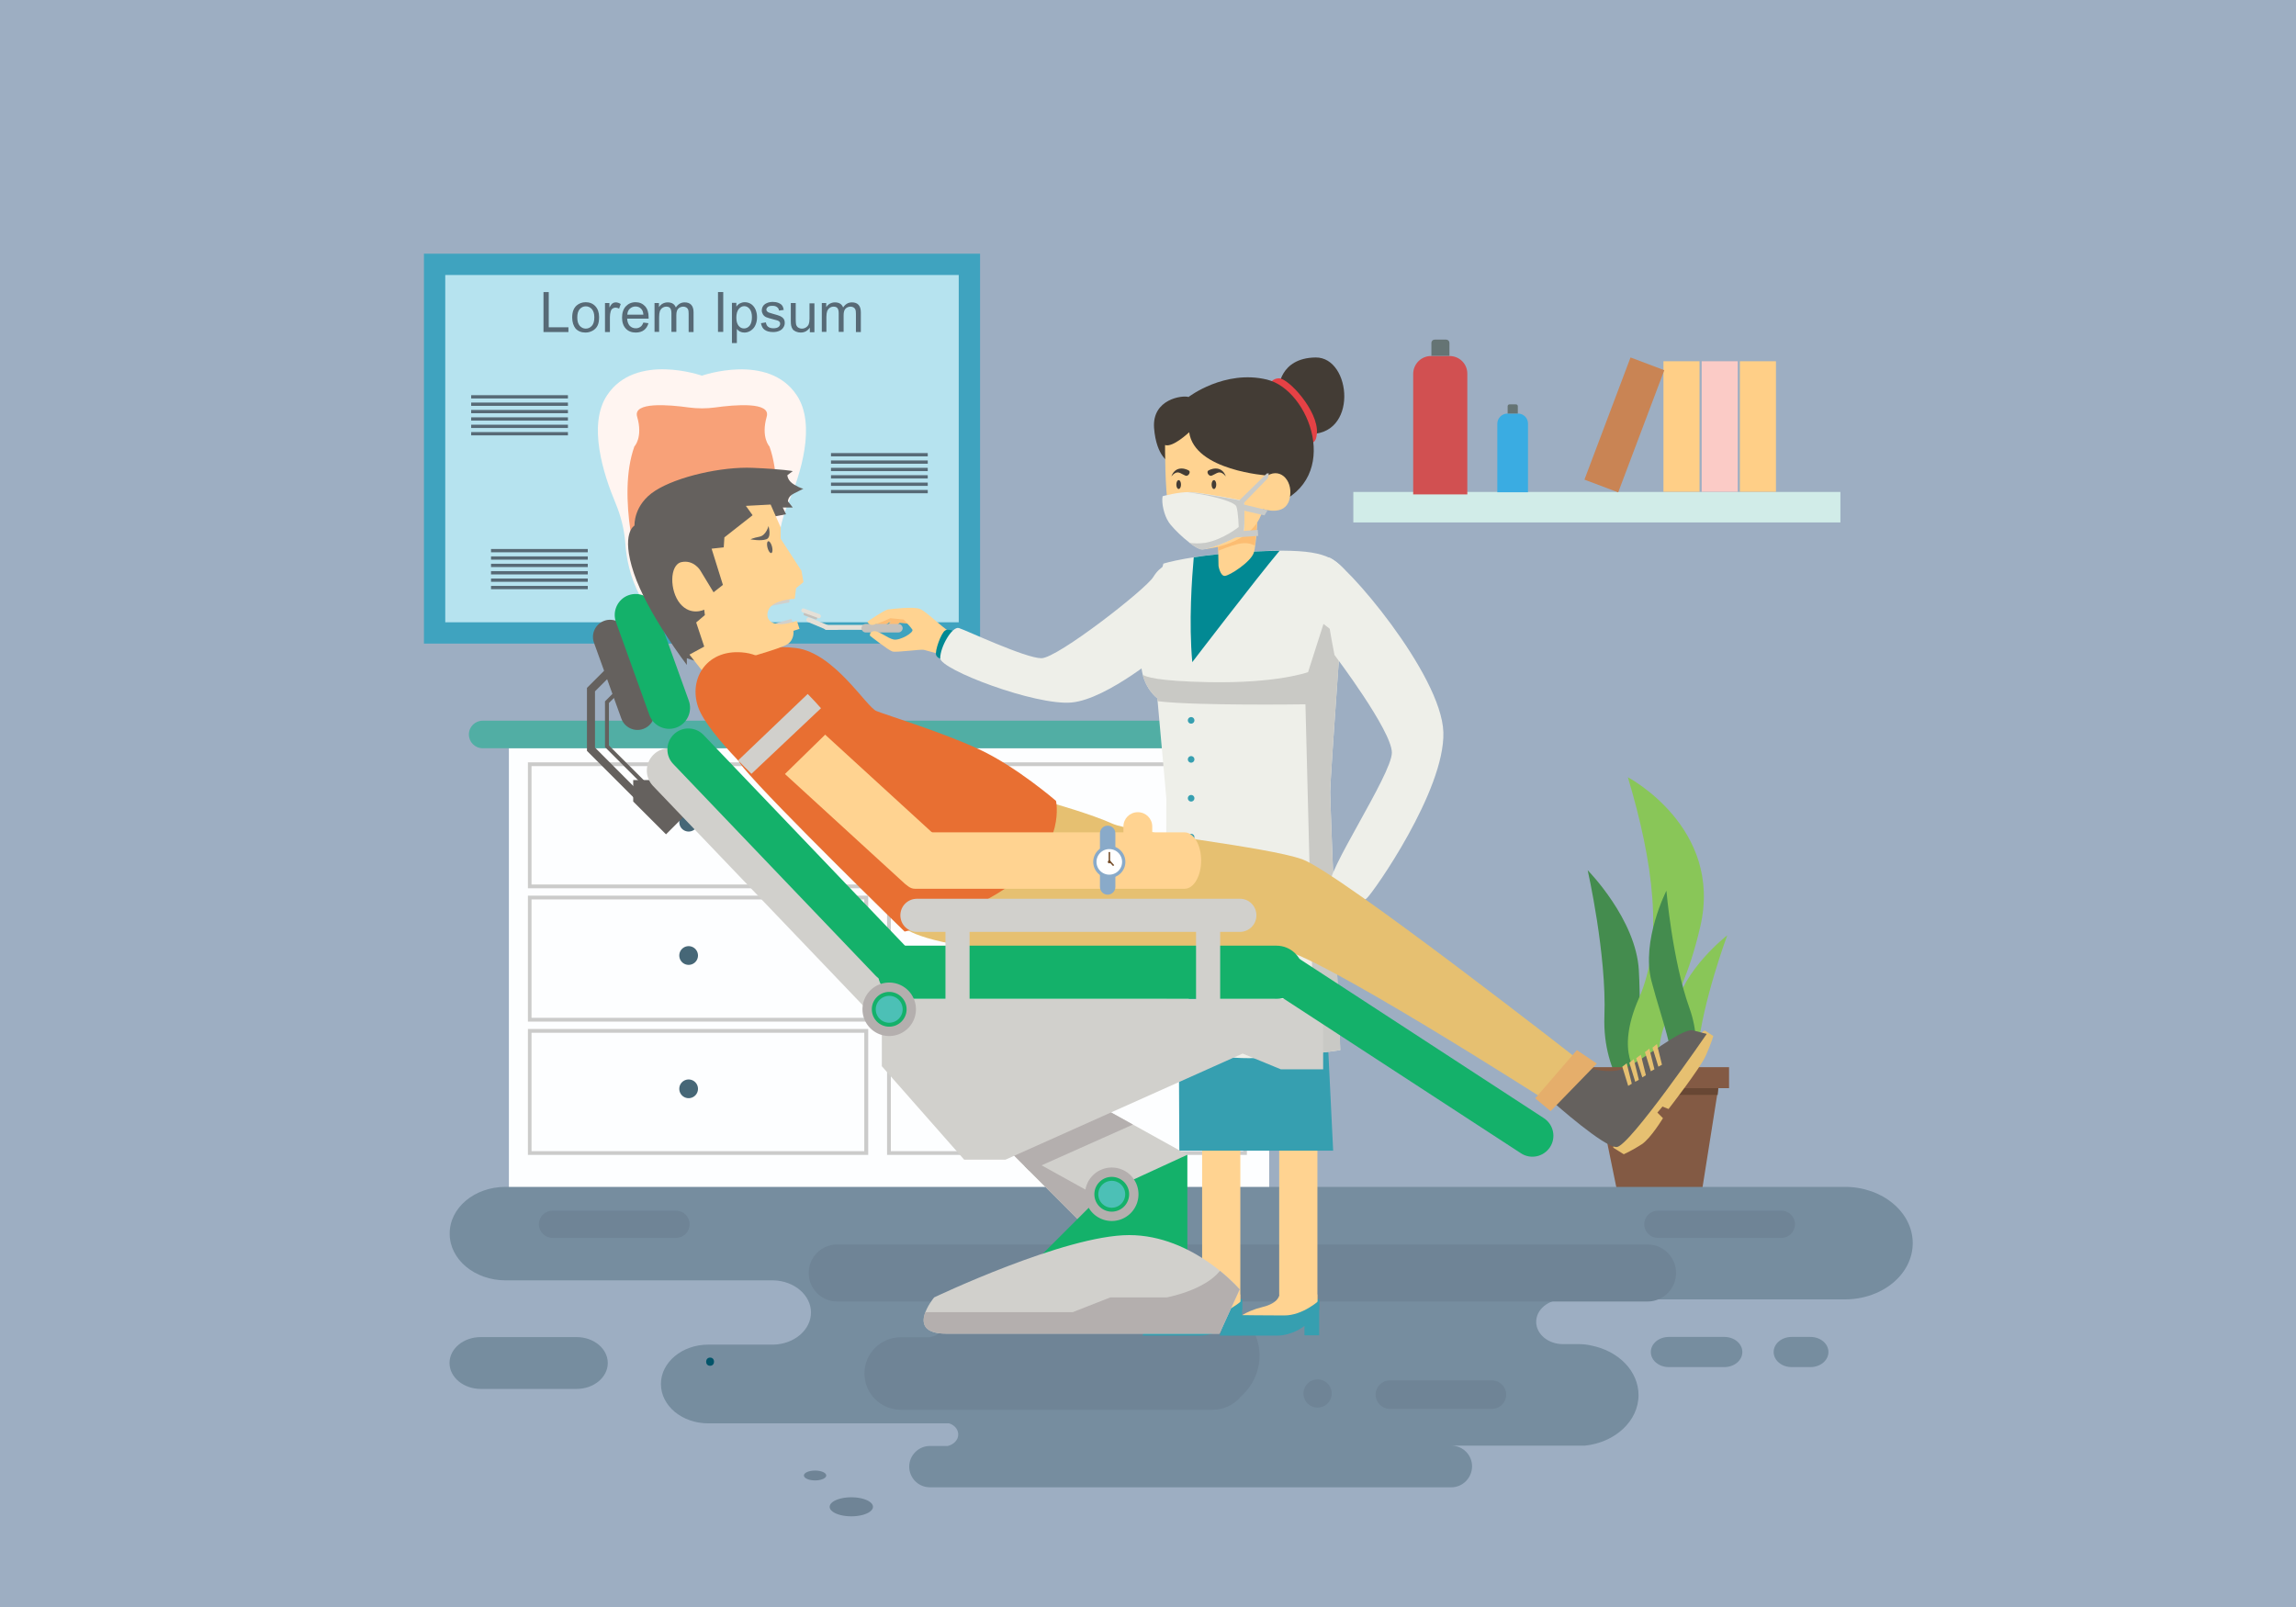 <?xml version="1.0" encoding="utf-8"?>
<svg id="master-artboard" viewBox="0 0 1400 980" version="1.1" xmlns="http://www.w3.org/2000/svg" x="0px" y="0px" enable-background="new 0 0 1400 980" width="1400px" height="980px">
<path d="M 0 0 H 1400 V 980 H 0 V 0 Z" fill="#9DAEC2" transform="matrix(1, 0, 0, 1, 0, 0)"/><path d="M 310.3 456.2 H 773.9 V 725.2 H 310.3 V 456.2 Z" fill="#FDFEFF" transform="matrix(1, 0, 0, 1, 0, 0)"/><path fill="#51AEA4" d="M789.8,439.5H294.3c-4.6,0-8.4,3.7-8.4,8.4c0,4.6,3.7,8.4,8.4,8.4h495.5c4.6,0,8.4-3.7,8.4-8.4&#10;&#9;&#9;&#9;C798.2,443.2,794.4,439.5,789.8,439.5z" transform="matrix(1, 0, 0, 1, 0, 0)"/><path fill="#CBCBCA" d="M529.3,541.7H321.9v-76.8h207.5V541.7z M324.1,539.4h202.9v-72.2H324.1V539.4z" transform="matrix(1, 0, 0, 1, 0, 0)"/><path d="M 425.6 501.4 A 5.7 5.7 0 0 1 419.9 507.1 A 5.7 5.7 0 0 1 414.2 501.4 A 5.7 5.7 0 0 1 419.9 495.7 A 5.7 5.7 0 0 1 425.6 501.4 Z" fill="#466777" transform="matrix(1, 0, 0, 1, 0, 0)"/><path fill="#CBCBCA" d="M529.3,623H321.9v-76.8h207.5V623z M324.1,620.7h202.9v-72.2H324.1V620.7z" transform="matrix(1, 0, 0, 1, 0, 0)"/><path d="M 425.6 582.7 A 5.7 5.7 0 0 1 419.9 588.4 A 5.7 5.7 0 0 1 414.2 582.7 A 5.7 5.7 0 0 1 419.9 577 A 5.7 5.7 0 0 1 425.6 582.7 Z" fill="#466777" transform="matrix(1, 0, 0, 1, 0, 0)"/><path d="M 575.3 540.6 A 5.7 5.7 0 0 1 569.6 546.3 A 5.7 5.7 0 0 1 563.9 540.6 A 5.7 5.7 0 0 1 569.6 534.9 A 5.7 5.7 0 0 1 575.3 540.6 Z" fill="#466777" transform="matrix(1, 0, 0, 1, 0, 0)"/><path fill="#CBCBCA" d="M529.3,704.3H321.9v-76.8h207.5V704.3z M324.1,702h202.9v-72.2H324.1V702z" transform="matrix(1, 0, 0, 1, 0, 0)"/><path d="M 425.6 664 A 5.7 5.7 0 0 1 419.9 669.7 A 5.7 5.7 0 0 1 414.2 664 A 5.7 5.7 0 0 1 419.9 658.3 A 5.7 5.7 0 0 1 425.6 664 Z" fill="#466777" transform="matrix(1, 0, 0, 1, 0, 0)"/><path fill="#CBCBCA" d="M760.4,704.3H540.9v-76.8h219.4V704.3z M543.2,702h214.9v-72.2H543.2V702z" transform="matrix(1, 0, 0, 1, 0, 0)"/><path d="M 650.6 664 A 6 5.7 0 0 1 644.6 669.7 A 6 5.7 0 0 1 638.6 664 A 6 5.7 0 0 1 644.6 658.3 A 6 5.7 0 0 1 650.6 664 Z" fill="#466777" transform="matrix(1, 0, 0, 1, 0, 0)"/><path fill="#CBCBCA" d="M760.4,623H540.9V464.9h219.4V623z M543.2,620.7h214.9V467.2H543.2V620.7z" transform="matrix(1, 0, 0, 1, 0, 0)"/><path d="M 825.2 300 H 1122.2 V 318.6 H 825.2 V 300 Z" fill="#D1ECE8" transform="matrix(1, 0, 0, 1, 0, 0)"/><g transform="matrix(1, 0, 0, 1, 0, 0)">
			<path d="M 265 161.2 H 591.1 V 386 H 265 V 161.2 Z" fill="#B6E3EF"/>
			<path fill="#3FA3BF" d="M597.6,392.5H258.5V154.7h339.1V392.5z M271.5,379.5h313.1V167.7H271.5V379.5z"/>
		</g><path fill="#FFF5F1" d="M485.8,241c-17.4-26.1-57.8-11.9-57.8-11.9s-40.4-14.3-57.8,11.9c-12,18-2.2,48.3,5,65.5&#10;&#9;&#9;&#9;&#9;c3.3,7.9,5.5,16.3,6.1,24.9c0.6,8.7,2.8,20.9,9.2,32.4c1.6,2.8,5.8,1.9,6-1.4c1.1-18.4,6.4-55.7,31.5-55.7&#10;&#9;&#9;&#9;&#9;c25.1,0,30.4,37.4,31.5,55.7c0.2,3.2,4.4,4.2,6,1.4c6.4-11.6,8.6-23.8,9.2-32.4c0.6-8.6,2.7-17,6.1-24.9&#10;&#9;&#9;&#9;&#9;C488.1,289.3,497.8,259,485.8,241z" transform="matrix(1, 0, 0, 1, 0, 0)"/><path fill="#F8A178" d="M469.2,272.3c0,0-5.3-5.5-1.7-18.2c2.7-9.2-19.3-7.3-31.6-5.6c-5.2,0.7-10.5,0.7-15.8,0&#10;&#9;&#9;&#9;&#9;c-12.3-1.7-34.3-3.6-31.6,5.6c3.7,12.7-1.7,18.2-1.7,18.2c-10.9,30.6,2.5,77.4,6.5,90c0.2,0.5,0.9,0.4,0.9-0.2&#10;&#9;&#9;&#9;&#9;c-1.8-62.9,33.8-62.5,33.8-62.5s35.6-0.4,33.8,62.5c0,0.5,0.8,0.7,0.9,0.2C466.7,349.7,480.1,302.9,469.2,272.3z" transform="matrix(1, 0, 0, 1, 0, 0)"/><g transform="matrix(1, 0, 0, 1, 0, 0)">
				<path d="M 506.7 276.3 H 565.7 V 278.3 H 506.7 V 276.3 Z" fill="#576A76"/>
				<path d="M 506.7 280.8 H 565.7 V 282.8 H 506.7 V 280.8 Z" fill="#576A76"/>
				<path d="M 506.7 285.3 H 565.7 V 287.3 H 506.7 V 285.3 Z" fill="#576A76"/>
				<path d="M 506.7 289.8 H 565.7 V 291.8 H 506.7 V 289.8 Z" fill="#576A76"/>
				<path d="M 506.7 294.3 H 565.7 V 296.3 H 506.7 V 294.3 Z" fill="#576A76"/>
				<path d="M 506.7 298.8 H 565.7 V 300.8 H 506.7 V 298.8 Z" fill="#576A76"/>
			</g><g transform="matrix(1, 0, 0, 1, 0, 0)">
				<path d="M 287.3 241 H 346.3 V 243 H 287.3 V 241 Z" fill="#576A76"/>
				<path d="M 287.3 245.5 H 346.3 V 247.5 H 287.3 V 245.5 Z" fill="#576A76"/>
				<path d="M 287.3 250 H 346.3 V 252 H 287.3 V 250 Z" fill="#576A76"/>
				<path d="M 287.3 254.5 H 346.3 V 256.5 H 287.3 V 254.5 Z" fill="#576A76"/>
				<path d="M 287.3 259 H 346.3 V 261 H 287.3 V 259 Z" fill="#576A76"/>
				<path d="M 287.3 263.5 H 346.3 V 265.5 H 287.3 V 263.5 Z" fill="#576A76"/>
			</g><g transform="matrix(1, 0, 0, 1, 0, 0)">
				<path d="M 299.4 334.8 H 358.4 V 336.8 H 299.4 V 334.8 Z" fill="#576A76"/>
				<path d="M 299.4 339.3 H 358.4 V 341.3 H 299.4 V 339.3 Z" fill="#576A76"/>
				<path d="M 299.4 343.8 H 358.4 V 345.8 H 299.4 V 343.8 Z" fill="#576A76"/>
				<path d="M 299.4 348.3 H 358.4 V 350.3 H 299.4 V 348.3 Z" fill="#576A76"/>
				<path d="M 299.4 352.8 H 358.4 V 354.8 H 299.4 V 352.8 Z" fill="#576A76"/>
				<path d="M 299.4 357.3 H 358.4 V 359.3 H 299.4 V 357.3 Z" fill="#576A76"/>
			</g><g transform="matrix(1, 0, 0, 1, 0, 0)">
				<path fill="#576A76" d="M331.4,202.4v-24.3h3.2v21.5h12v2.9H331.4z"/>
				<path fill="#576A76" d="M348.9,193.6c0-3.3,0.9-5.7,2.7-7.3c1.5-1.3,3.4-2,5.5-2c2.4,0,4.4,0.8,5.9,2.4c1.5,1.6,2.3,3.8,2.3,6.6&#10;&#9;&#9;&#9;&#9;&#9;c0,2.3-0.3,4.1-1,5.4c-0.7,1.3-1.7,2.3-3,3c-1.3,0.7-2.7,1.1-4.3,1.1c-2.5,0-4.5-0.8-6-2.4C349.7,198.8,348.9,196.5,348.9,193.6&#10;&#9;&#9;&#9;&#9;&#9;z M352,193.6c0,2.3,0.5,3.9,1.5,5.1c1,1.1,2.2,1.7,3.7,1.7c1.5,0,2.7-0.6,3.7-1.7c1-1.1,1.5-2.8,1.5-5.2c0-2.2-0.5-3.8-1.5-5&#10;&#9;&#9;&#9;&#9;&#9;c-1-1.1-2.2-1.7-3.7-1.7c-1.5,0-2.7,0.6-3.7,1.7C352.5,189.6,352,191.3,352,193.6z"/>
				<path fill="#576A76" d="M368.9,202.4v-17.6h2.7v2.7c0.7-1.2,1.3-2.1,1.9-2.5c0.6-0.4,1.2-0.6,1.9-0.6c1,0,2,0.3,3.1,1l-1,2.8&#10;&#9;&#9;&#9;&#9;&#9;c-0.7-0.4-1.5-0.6-2.2-0.6c-0.7,0-1.2,0.2-1.8,0.6s-0.9,0.9-1.1,1.6c-0.3,1.1-0.5,2.2-0.5,3.5v9.2H368.9z"/>
				<path fill="#576A76" d="M392.3,196.7l3.1,0.4c-0.5,1.8-1.4,3.2-2.7,4.2c-1.3,1-3,1.5-5,1.5c-2.6,0-4.6-0.8-6.1-2.4&#10;&#9;&#9;&#9;&#9;&#9;c-1.5-1.6-2.3-3.8-2.3-6.7c0-3,0.8-5.3,2.3-6.9c1.5-1.6,3.5-2.5,5.9-2.5c2.4,0,4.3,0.8,5.8,2.4c1.5,1.6,2.2,3.9,2.2,6.8&#10;&#9;&#9;&#9;&#9;&#9;c0,0.2,0,0.4,0,0.8h-13.1c0.1,1.9,0.7,3.4,1.6,4.4c1,1,2.2,1.5,3.7,1.5c1.1,0,2-0.3,2.8-0.9C391.2,198.9,391.8,198,392.3,196.7z&#10;&#9;&#9;&#9;&#9;&#9; M382.5,191.9h9.8c-0.1-1.5-0.5-2.6-1.1-3.3c-1-1.2-2.2-1.7-3.7-1.7c-1.4,0-2.5,0.5-3.5,1.4&#10;&#9;&#9;&#9;&#9;&#9;C383.1,189.1,382.6,190.3,382.5,191.9z"/>
				<path fill="#576A76" d="M399.1,202.4v-17.6h2.7v2.5c0.6-0.9,1.3-1.6,2.2-2.1c0.9-0.5,2-0.8,3.1-0.8c1.3,0,2.4,0.3,3.2,0.8&#10;&#9;&#9;&#9;&#9;&#9;s1.4,1.3,1.8,2.3c1.4-2.1,3.2-3.1,5.4-3.1c1.7,0,3.1,0.5,4,1.5c0.9,1,1.4,2.5,1.4,4.5v12.1h-3v-11.1c0-1.2-0.1-2.1-0.3-2.6&#10;&#9;&#9;&#9;&#9;&#9;s-0.5-0.9-1.1-1.3c-0.5-0.3-1.1-0.5-1.8-0.5c-1.2,0-2.3,0.4-3.1,1.2c-0.8,0.8-1.2,2.1-1.2,4v10.2h-3v-11.4c0-1.3-0.2-2.3-0.7-3&#10;&#9;&#9;&#9;&#9;&#9;s-1.3-1-2.4-1c-0.8,0-1.6,0.2-2.3,0.7c-0.7,0.4-1.2,1.1-1.6,1.9c-0.3,0.9-0.5,2.1-0.5,3.7v9.1H399.1z"/>
				<path fill="#576A76" d="M437.8,202.4v-24.3h3.2v24.3H437.8z"/>
				<path fill="#576A76" d="M446.3,209.1v-24.4h2.7v2.3c0.6-0.9,1.4-1.6,2.2-2c0.8-0.4,1.8-0.7,2.9-0.7c1.5,0,2.8,0.4,4,1.2&#10;&#9;&#9;&#9;&#9;&#9;c1.1,0.8,2,1.9,2.6,3.3c0.6,1.4,0.9,3,0.9,4.6c0,1.8-0.3,3.4-1,4.9c-0.6,1.4-1.6,2.5-2.8,3.3s-2.5,1.2-3.9,1.2&#10;&#9;&#9;&#9;&#9;&#9;c-1,0-1.9-0.2-2.7-0.6c-0.8-0.4-1.4-1-1.9-1.6v8.6H446.3z M449,193.7c0,2.3,0.5,3.9,1.4,5c0.9,1.1,2,1.6,3.3,1.6&#10;&#9;&#9;&#9;&#9;&#9;c1.3,0,2.5-0.6,3.4-1.7c0.9-1.1,1.4-2.9,1.4-5.2c0-2.2-0.5-3.9-1.4-5c-0.9-1.1-2-1.7-3.3-1.7c-1.3,0-2.4,0.6-3.4,1.8&#10;&#9;&#9;&#9;&#9;&#9;C449.5,189.7,449,191.4,449,193.7z"/>
				<path fill="#576A76" d="M464,197.1l3-0.5c0.2,1.2,0.6,2.1,1.4,2.7c0.8,0.6,1.8,0.9,3.2,0.9c1.4,0,2.4-0.3,3.1-0.8&#10;&#9;&#9;&#9;&#9;&#9;c0.7-0.6,1-1.2,1-2c0-0.7-0.3-1.2-0.9-1.6c-0.4-0.3-1.4-0.6-3.1-1c-2.2-0.6-3.7-1-4.6-1.4c-0.8-0.4-1.5-1-1.9-1.7&#10;&#9;&#9;&#9;&#9;&#9;c-0.4-0.7-0.7-1.5-0.7-2.4c0-0.8,0.2-1.5,0.5-2.2c0.4-0.7,0.8-1.2,1.5-1.7c0.5-0.3,1.1-0.6,1.9-0.9c0.8-0.2,1.7-0.4,2.6-0.4&#10;&#9;&#9;&#9;&#9;&#9;c1.4,0,2.6,0.2,3.6,0.6c1,0.4,1.8,0.9,2.3,1.6c0.5,0.7,0.8,1.6,1,2.7l-2.9,0.4c-0.1-0.9-0.5-1.6-1.2-2.1&#10;&#9;&#9;&#9;&#9;&#9;c-0.6-0.5-1.5-0.8-2.7-0.8c-1.4,0-2.4,0.2-2.9,0.7c-0.6,0.5-0.9,1-0.9,1.6c0,0.4,0.1,0.7,0.4,1c0.2,0.3,0.6,0.6,1.1,0.8&#10;&#9;&#9;&#9;&#9;&#9;c0.3,0.1,1.2,0.4,2.6,0.8c2.1,0.6,3.6,1,4.4,1.4c0.8,0.4,1.5,0.9,2,1.6c0.5,0.7,0.7,1.5,0.7,2.6c0,1-0.3,1.9-0.9,2.8&#10;&#9;&#9;&#9;&#9;&#9;c-0.6,0.9-1.4,1.6-2.5,2c-1.1,0.5-2.3,0.7-3.7,0.7c-2.3,0-4-0.5-5.2-1.4C465.1,200.4,464.4,199,464,197.1z"/>
				<path fill="#576A76" d="M493.8,202.4v-2.6c-1.4,2-3.2,3-5.6,3c-1,0-2-0.2-2.9-0.6c-0.9-0.4-1.6-0.9-2-1.5&#10;&#9;&#9;&#9;&#9;&#9;c-0.4-0.6-0.7-1.3-0.9-2.2c-0.1-0.6-0.2-1.5-0.2-2.8v-10.9h3v9.8c0,1.6,0.1,2.6,0.2,3.2c0.2,0.8,0.6,1.4,1.2,1.9&#10;&#9;&#9;&#9;&#9;&#9;c0.6,0.4,1.4,0.7,2.3,0.7s1.7-0.2,2.5-0.7c0.8-0.5,1.3-1.1,1.7-1.9c0.3-0.8,0.5-1.9,0.5-3.4v-9.4h3v17.6H493.8z"/>
				<path fill="#576A76" d="M501.1,202.4v-17.6h2.7v2.5c0.6-0.9,1.3-1.6,2.2-2.1c0.9-0.5,2-0.8,3.1-0.8c1.3,0,2.4,0.3,3.2,0.8&#10;&#9;&#9;&#9;&#9;&#9;s1.4,1.3,1.8,2.3c1.4-2.1,3.2-3.1,5.4-3.1c1.7,0,3.1,0.5,4,1.5c0.9,1,1.4,2.5,1.4,4.5v12.1h-3v-11.1c0-1.2-0.1-2.1-0.3-2.6&#10;&#9;&#9;&#9;&#9;&#9;s-0.5-0.9-1.1-1.3c-0.5-0.3-1.1-0.5-1.8-0.5c-1.2,0-2.3,0.4-3.1,1.2c-0.8,0.8-1.2,2.1-1.2,4v10.2h-3v-11.4c0-1.3-0.2-2.3-0.7-3&#10;&#9;&#9;&#9;&#9;&#9;s-1.3-1-2.4-1c-0.8,0-1.6,0.2-2.3,0.7c-0.7,0.4-1.2,1.1-1.6,1.9c-0.3,0.9-0.5,2.1-0.5,3.7v9.1H501.1z"/>
			</g><g transform="matrix(1, 0, 0, 1, 0, 0)">
			<path fill="#89C658" d="M1012,684.5c0,0,20.2-13.2,23.2-43.6c3-30.4,18-70.5,18-70.5s-27.1,20.8-31.9,45.8&#10;&#9;&#9;&#9;&#9;c-4.8,25.1-6.1,53.9-17.4,61.4L1012,684.5z"/>
			<path fill="#448C4E" d="M999.3,676.5c0,0-22.4-19.4-21-56.9s-10.2-88.9-10.2-88.9s29.5,29.8,31.2,61.1&#10;&#9;&#9;&#9;&#9;c1.7,31.3-1.5,66.6,10.9,77.7L999.3,676.5z"/>
			<path fill="#89C658" d="M999.4,655.8c0,0-15.3-12.5,0-47.2c15.3-34.7,8.6-83.2-6.8-134.6c0,0,58.1,30.5,44.2,90.9&#10;&#9;&#9;&#9;&#9;c-13.9,60.4-33.8,56.2-21.1,104.8L999.4,655.8z"/>
			<path fill="#448C4E" d="M1027.9,663.9c0,0,12.5-20.6,2.2-49.3c-10.3-28.7-14-71.4-14-71.4s-15.5,30.4-9.1,55.1&#10;&#9;&#9;&#9;&#9;c6.4,24.7,17.6,51.3,10.7,62.9L1027.9,663.9z"/>
		</g><path d="M 1010.5 663.6 L 973.2 663.6 L 985.6 724.2 L 1010.5 724.2 L 1038.1 724.2 L 1047.7 663.6 Z" fill="#835A44" transform="matrix(1, 0, 0, 1, 0, 0)"/><path d="M 966.6 650.8 H 1054.3 V 663.6 H 966.6 V 650.8 Z" fill="#835A44" transform="matrix(1, 0, 0, 1, 0, 0)"/><path d="M 973.2 663.6 L 973.6 667.7 L 1047.4 667.7 L 1047.7 663.6 L 1010.5 663.6 Z" fill="#684734" transform="matrix(1, 0, 0, 1, 0, 0)"/><g transform="matrix(1, 0, 0, 1, 0, 0)">
			<g>
				<path fill="#83BDC0" d="M575.3,881.9h0.2C575.5,881.9,575.4,881.9,575.3,881.9L575.3,881.9z"/>
				<g>
					<path fill="#768D9F" d="M351.6,815.4h-58.5c-10.5,0-19,7.1-19,15.8v0c0,8.7,8.5,15.8,19,15.8h58.5c10.5,0,19-7.1,19-15.8v0&#10;&#9;&#9;&#9;&#9;&#9;&#9;C370.6,822.5,362.1,815.4,351.6,815.4z"/>
				</g>
				<g>
					<path fill="#768D9F" d="M308.2,723.8h315.4h218.3h283.1c22.8,0,41.3,15.4,41.3,34.3c0,19-18.5,34.3-41.3,34.3H953.1v0.1&#10;&#9;&#9;&#9;&#9;&#9;&#9;c-9.1,0-16.4,6.1-16.4,13.6c0,7.5,7.3,13.6,16.4,13.6h9.8c2.6,0,5.2,0.3,7.6,0.9c16.4,3.3,28.6,15.5,28.6,30.2&#10;&#9;&#9;&#9;&#9;&#9;&#9;c0,15.8-14.3,28.9-32.7,30.8H885c7,0,12.6,5.7,12.6,12.6S892,907,885,907H567c-7,0-12.6-5.7-12.6-12.6s5.7-12.6,12.6-12.6h9&#10;&#9;&#9;&#9;&#9;&#9;&#9;c0.5,0,1.1,0,1.6,0h0.3c3.7-0.9,6.4-3.7,6.4-7c0-3.1-2.3-5.8-5.6-6.8H431.8c-15.9,0-28.8-10.7-28.8-24l0,0&#10;&#9;&#9;&#9;&#9;&#9;&#9;c0-13.2,12.9-24,28.8-24h40.5c-0.2,0-0.5,0-0.7,0c12.7-0.3,22.9-9,22.9-19.6l0,0c0-10.6-10.2-19.3-22.9-19.6c0.2,0,0.5,0,0.7,0&#10;&#9;&#9;&#9;&#9;&#9;&#9;h-164c-18.8,0-34.1-12.7-34.1-28.4C274.1,736.5,289.4,723.8,308.2,723.8z"/>
				</g>
			</g>
		</g><path fill="#6F8496" d="M510.5,758.9h494.1c9.6,0,17.4,7.8,17.4,17.4c0,9.6-7.8,17.4-17.4,17.4H735c18.2,0,33,14.8,33,33l0,0&#10;&#9;&#9;&#9;c0,9.9-4.4,18.8-11.3,24.9c-4.1,4.9-10.2,8.1-17.1,8.1H735h-21.5H549.2c-12.2,0-22.1-9.9-22.1-22.1v0c0-12.2,9.9-22.1,22.1-22.1&#10;&#9;&#9;&#9;h19.1c-0.4,0-0.9,0-1.3-0.1c5.4-0.6,9.5-5.2,9.5-10.8c0-5.5-4.2-10.1-9.5-10.8c0.4-0.1,0.9-0.1,1.3-0.1h-57.8&#10;&#9;&#9;&#9;c-9.6,0-17.4-7.8-17.4-17.4C493.1,766.7,500.9,758.9,510.5,758.9z" transform="matrix(1, 0, 0, 1, 0, 0)"/><g transform="matrix(1, 0, 0, 1, 0, 0)">
				<path fill="#6F8496" d="M847.5,841.8h62.2c4.8,0,8.7,3.9,8.7,8.7s-3.9,8.7-8.7,8.7h-62.2c-4.8,0-8.7-3.9-8.7-8.7&#10;&#9;&#9;&#9;&#9;&#9;S842.7,841.8,847.5,841.8z"/>
				<path d="M 812 849.8 A 8.6 8.6 0 0 1 803.4 858.4 A 8.6 8.6 0 0 1 794.8 849.8 A 8.6 8.6 0 0 1 803.4 841.2 A 8.6 8.6 0 0 1 812 849.8 Z" fill="#6F8496"/>
			</g><path fill="#6F8496" d="M1010.9,738.3h75.3c4.6,0,8.3,3.7,8.3,8.3c0,4.6-3.7,8.3-8.3,8.3h-75.3c-4.6,0-8.3-3.7-8.3-8.3&#10;&#9;&#9;&#9;C1002.6,742,1006.3,738.3,1010.9,738.3z" transform="matrix(1, 0, 0, 1, 0, 0)"/><path fill="#6F8496" d="M336.9,738.3h75.3c4.6,0,8.3,3.7,8.3,8.3c0,4.6-3.7,8.3-8.3,8.3h-75.3c-4.6,0-8.3-3.7-8.3-8.3&#10;&#9;&#9;&#9;C328.6,742,332.3,738.3,336.9,738.3z" transform="matrix(1, 0, 0, 1, 0, 0)"/><g transform="matrix(1, 0, 0, 1, 0, 0)">
				<path fill="#768D9F" d="M1051.4,833.7h-33.8c-6.1,0-11-4.1-11-9.2l0,0c0-5.1,4.9-9.2,11-9.2h33.8c6.1,0,11,4.1,11,9.2l0,0&#10;&#9;&#9;&#9;&#9;&#9;C1062.4,829.6,1057.5,833.7,1051.4,833.7z"/>
				<path fill="#768D9F" d="M1103.9,833.7h-11.4c-6.1,0-11-4.1-11-9.2l0,0c0-5.1,4.9-9.2,11-9.2h11.4c6.1,0,11,4.1,11,9.2l0,0&#10;&#9;&#9;&#9;&#9;&#9;C1114.9,829.6,1110,833.7,1103.9,833.7z"/>
			</g><g transform="matrix(1, 0, 0, 1, 0, 0)">
				<g>
					<path d="M 532.3 918.9 A 13.2 5.8 0 0 1 519.1 924.7 A 13.2 5.8 0 0 1 505.9 918.9 A 13.2 5.8 0 0 1 519.1 913.1 A 13.2 5.8 0 0 1 532.3 918.9 Z" fill="#6F8496"/>
				</g>
				<g>
					<path d="M 503.8 899.8 A 6.8 3 0 0 1 497 902.8 A 6.8 3 0 0 1 490.2 899.8 A 6.8 3 0 0 1 497 896.8 A 6.8 3 0 0 1 503.8 899.8 Z" fill="#6F8496"/>
				</g>
			</g><g transform="matrix(1, 0, 0, 1, 0, 0)">
			<path fill="#FCBD74" d="M541.7,374.5l-8.9,7.3c0,0,0.3,1.3,2.6,1.3c2.3,0,7.9-4.3,7.9-4.3l-3.5,4.3c0,0,1.8,1.3,4.3,0&#10;&#9;&#9;&#9;&#9;c2.5-1.3,4.5-3.3,4.5-3.3l6.6,0.7l-1-4.5L541.7,374.5z"/>
			<path fill="#E5E0D7" d="M529.6,382.6c0,0.8-0.7,1.5-1.5,1.5h-24.2c-0.8,0-1.5-0.7-1.5-1.5l0,0c0-0.8,0.7-1.5,1.5-1.5h24.2&#10;&#9;&#9;&#9;&#9;C528.9,381.2,529.6,381.8,529.6,382.6L529.6,382.6z"/>
			<path fill="#C4C1BC" d="M550.4,383.1c0,1.4-1.2,2.6-2.6,2.6h-19.9c-1.4,0-2.6-1.2-2.6-2.6l0,0c0-1.4,1.2-2.6,2.6-2.6h19.9&#10;&#9;&#9;&#9;&#9;C549.2,380.5,550.4,381.7,550.4,383.1L550.4,383.1z"/>
			<path fill="#FFD391" d="M579.1,385.3c-5.1-3.1-14.1-12.2-18-13.9c-4-1.7-17.7,0-19.8,0.3c-2.1,0.3-12.4,7.4-12.4,7.4&#10;&#9;&#9;&#9;&#9;s0.7,2.1,3.1,2c2.5-0.2,10.9-4.1,10.9-4.1l8.1,0.8c0,0,4.1,4.3,5.3,6.1c1.2,1.8-7.6,6.9-11.4,6.1c-3.8-0.8-8.8-5.3-11.9-5.1&#10;&#9;&#9;&#9;&#9;c-3.1,0.2-2.5,2.8-2.5,2.8s11.2,8.9,13.7,9.6c2.5,0.7,17.4-1.5,19.2-1c1.8,0.5,8.4,2.3,8.4,2.3S579.1,386.3,579.1,385.3z"/>
			<path fill="#028993" d="M583.7,386c0,0-4.9-3.1-7.4-1.5c-2.5,1.5-6.4,12.6-5.5,15c0.9,2.5,4.6,2.5,4.6,2.5L583.7,386z"/>
			<path fill="#EEEFE9" d="M713,344.1c0,0-5.3,0.4-9.8,7.8s-58.4,49.5-68.2,49.5c-9.8,0-46.2-17.2-50.3-18.4&#10;&#9;&#9;&#9;&#9;c-4.1-1.2-11.4,11.4-11.4,18.4c0,6.9,58,29,80.1,27c22.1-2,57.6-32.3,57.6-32.3L713,344.1z"/>
			<g>
				<path d="M 780 659.2 H 803.3 V 789.6 H 780 V 659.2 Z" fill="#FFD391"/>
				<path d="M 798.1 792.3 H 804.4 V 798.7 H 798.1 V 792.3 Z" fill="#369FB0"/>
				<path fill="#FFD391" d="M753.1,804.9c0,0,6.1-5.3,16.6-7.8c10.4-2.5,10.4-7.6,10.4-7.6h23.3v7.2l-12.5,10.6l-13.3,0.4&#10;&#9;&#9;&#9;&#9;&#9;L753.1,804.9z"/>
				<path fill="#369FB0" d="M756.9,802c0,0,14.7,0.2,26.2,0.2c11.4,0,21.3-9.2,21.3-9.2v21.3h-9v-5.7c0,0-7.2,5.9-16.8,5.9&#10;&#9;&#9;&#9;&#9;&#9;s-34.9,0-34.9,0S746.9,802,756.9,802z"/>
			</g>
			<g>
				<path d="M 733 659.2 H 756.3 V 789.6 H 733 V 659.2 Z" fill="#FFD391"/>
				<path d="M 751.1 792.3 H 757.4 V 798.7 H 751.1 V 792.3 Z" fill="#369FB0"/>
				<path fill="#FFD391" d="M706.1,804.9c0,0,6.1-5.3,16.6-7.8c10.4-2.5,10.4-7.6,10.4-7.6h23.3v7.2l-12.5,10.6l-13.3,0.4&#10;&#9;&#9;&#9;&#9;&#9;L706.1,804.9z"/>
				<path fill="#369FB0" d="M709.9,802c0,0,14.7,0.2,26.2,0.2c11.4,0,21.3-9.2,21.3-9.2v21.3h-9v-5.7c0,0-7.2,5.9-16.8,5.9&#10;&#9;&#9;&#9;&#9;&#9;c-9.6,0-34.9,0-34.9,0S699.9,802,709.9,802z"/>
			</g>
			<path d="M 718.5 567.7 L 719.1 701.7 L 812.9 701.7 L 805.6 552.1 Z" fill="#369FB0"/>
			<g>
				<path fill="#EEEFE9" d="M820.3,348c0,0-9.2,125.7-9.2,134.9c0,9.2,6.1,157.5,6.1,157.5s-31.9,4.9-55.8,4.9&#10;&#9;&#9;&#9;&#9;&#9;c-23.9,0-27-5.5-27-5.5l-8.6-66.2L724,641c0,0-9.8,1.8-11.6-0.6c-1.8-2.5-1.2-153.3-1.2-153.3l-5.5-61.3c0,0-8.6-6.1-9.8-19.6&#10;&#9;&#9;&#9;&#9;&#9;c-1.2-13.5,13.5-62.5,13.5-62.5s17.2-5.5,54.6-7.4C801.3,334.5,811.7,337.6,820.3,348z"/>
			</g>
			<path fill="#C9C9C5" d="M811.1,482.9c0-5.7,3.6-56.8,6.3-94.4l-10.4-8l-9.4,29.4c0,0-18.8,6.9-60.5,6.1&#10;&#9;&#9;&#9;&#9;c-31.5-0.6-38.7-3.3-40.4-4.6c2.6,9.9,8.9,14.4,8.9,14.4l0.2,1.8c23,2.9,90.2,1.9,90.2,1.9l5.4,213c9.4-1.1,15.9-2.1,15.9-2.1&#10;&#9;&#9;&#9;&#9;S811.1,492.1,811.1,482.9z"/>
			<path fill="#FFD391" d="M810.2,544.2c0,0-10,10-12.6,14.3c-2.6,4.3-1.3,7.2-1.3,7.2s0.4,4.3,1.7,6c1.3,1.7,11.9,7.2,14.7,7.5&#10;&#9;&#9;&#9;&#9;c2.8,0.2,7.7-3.4,9.4-6.6c1.7-3.2-0.6-4.3-0.6-4.3s3.8-1.9,5.1-8.1c1.3-6.2-1.1-9.4-1.1-9.4L810.2,544.2z"/>
			<path fill="#028993" d="M812.9,535.1l-3.8,8.7c0,0,6.6,8.7,18.6,8.7l3.3-6.6L812.9,535.1z"/>
			<path fill="#EEEFE9" d="M810.3,340c9,1.6,68.8,71.2,69.8,106.6c1,35.5-42.7,97.7-46.8,101.3c-4.1,3.6-18-1.5-22.1-7.7&#10;&#9;&#9;&#9;&#9;c-4.1-6.2,37.5-67.9,37.5-81.2c0-13.4-35-59.6-35-59.6S801.3,338.4,810.3,340z"/>
			<path fill="#028993" d="M763.9,336.4c-15.4,0.8-27.3,2.1-36,3.5c-1.1,12.3-3.1,39.4-0.9,63.9c0,0,38.8-50.7,53.2-67.9&#10;&#9;&#9;&#9;&#9;C775.3,335.9,770,336.1,763.9,336.4z"/>
			<g>
				<path d="M 728.3 557.9 A 2 2 0 0 1 726.3 559.9 A 2 2 0 0 1 724.3 557.9 A 2 2 0 0 1 726.3 555.9 A 2 2 0 0 1 728.3 557.9 Z" fill="#369FB0"/>
				<path d="M 728.3 534.2 A 2 2 0 0 1 726.3 536.2 A 2 2 0 0 1 724.3 534.2 A 2 2 0 0 1 726.3 532.2 A 2 2 0 0 1 728.3 534.2 Z" fill="#369FB0"/>
				<path d="M 728.3 510.5 A 2 2 0 0 1 726.3 512.5 A 2 2 0 0 1 724.3 510.5 A 2 2 0 0 1 726.3 508.5 A 2 2 0 0 1 728.3 510.5 Z" fill="#369FB0"/>
				<path d="M 728.3 486.8 A 2 2 0 0 1 726.3 488.8 A 2 2 0 0 1 724.3 486.8 A 2 2 0 0 1 726.3 484.8 A 2 2 0 0 1 728.3 486.8 Z" fill="#369FB0"/>
				<path d="M 728.3 463.1 A 2 2 0 0 1 726.3 465.1 A 2 2 0 0 1 724.3 463.1 A 2 2 0 0 1 726.3 461.1 A 2 2 0 0 1 728.3 463.1 Z" fill="#369FB0"/>
				<path d="M 728.3 439.3 A 2 2 0 0 1 726.3 441.3 A 2 2 0 0 1 724.3 439.3 A 2 2 0 0 1 726.3 437.3 A 2 2 0 0 1 728.3 439.3 Z" fill="#369FB0"/>
			</g>
			<path fill="#E5E0D7" d="M511.6,384.1l-17.9-7.5c-0.8-0.3-1.6,0-1.9,0.8c-0.3,0.8,0,1.6,0.8,1.9l11.4,4.8H511.6z"/>
			<path fill="#C4C1BC" d="M498.3,377.2c-0.2,0.4-0.7,0.7-1.1,0.5l-6.7-2.4c-0.4-0.2-0.7-0.7-0.5-1.1l0,0c0.2-0.4,0.7-0.7,1.1-0.5&#10;&#9;&#9;&#9;&#9;l6.7,2.4C498.2,376.3,498.5,376.8,498.3,377.2L498.3,377.2z"/>
			<path fill="#E5E0D7" d="M500.5,376.2c-0.2,0.6-0.9,1-1.6,0.7l-9.5-3.5c-0.6-0.2-1-0.9-0.7-1.6l0,0c0.2-0.6,0.9-1,1.6-0.7l9.5,3.5&#10;&#9;&#9;&#9;&#9;C500.4,374.9,500.7,375.6,500.5,376.2L500.5,376.2z"/>
			<path d="M 751.4 558.3 L 789.4 558.3 L 789.4 600.4 L 772.9 616.9 L 782.9 599.1 L 782.9 564.4 L 756.7 564.4 L 756.7 571.8 L 751.4 561.9 Z" fill="#D8D4D3"/>
			<path fill="#FFD391" d="M742.6,325.7l0.4,19.4c0,0,1,6.3,3.9,6.1c2.9-0.2,15.7-8.4,17.6-14.1c1.8-5.7,2.5-26.4,2.5-26.4&#10;&#9;&#9;&#9;&#9;L742.6,325.7z"/>
			<path fill="#FCBD72" d="M742.7,327l0.2,8.8c2.9-0.9,6-2.6,11.7-4c5.7-1.3,8.1-0.1,10.6,0.9c0.9-8.2,1.8-21.9,1.8-21.9L745,324.3&#10;&#9;&#9;&#9;&#9;C744.2,325.2,743.4,326.1,742.7,327z"/>
			<path fill="#433C35" d="M779.7,236.9c0,0,0.4-18.6,22.5-18.9s26.3,48.9-5.3,46.6S779.7,236.9,779.7,236.9z"/>
			<path fill="#E54145" d="M773.9,236.4c0,0,0.2-5.5,5.9-5.7c5.7-0.2,24.2,19.8,23.2,33.5c-1,13.7-12.9-1.1-12.9-1.1L773.9,236.4z"/>
			<path fill="#433C35" d="M713.2,282c0,0-8.1-3.2-9.5-21c-1.3-17.8,17.6-20.1,21-18.9c0,0,22-16.9,47.9-10.6c26,6.3,46,60.2,5.1,76&#10;&#9;&#9;&#9;&#9;C736.9,323.1,713.2,282,713.2,282z"/>
			<path fill="#FFD391" d="M710.4,271.4c0,0-0.1,27.2,2,37.8c2,10.6,21.7,25.7,21.7,25.7s30.7-2,36-24.5c0,0,13.3,4.7,16.1-5.7&#10;&#9;&#9;&#9;&#9;c2.9-10.4-4.7-19.8-13.3-14.7c0,0-44.5-2.9-47.8-26.4C725.1,263.6,715.1,273.1,710.4,271.4z"/>
			<path d="M 720.1 295.5 A 1.4 2.7 0 0 1 718.7 298.2 A 1.4 2.7 0 0 1 717.3 295.5 A 1.4 2.7 0 0 1 718.7 292.8 A 1.4 2.7 0 0 1 720.1 295.5 Z" fill="#433C35"/>
			<path d="M 741.6 295.5 A 1.4 2.7 0 0 1 740.2 298.2 A 1.4 2.7 0 0 1 738.8 295.5 A 1.4 2.7 0 0 1 740.2 292.8 A 1.4 2.7 0 0 1 741.6 295.5 Z" fill="#433C35"/>
			<path fill="#433C35" d="M714.2,290.6c0,0,1.8-2.5,3.9-2.5c2,0,4.5,2.5,5.7,2c1.2-0.4,2-2,1.4-2.9&#10;&#9;&#9;&#9;&#9;C724.6,286.5,717.1,282.8,714.2,290.6z"/>
			<path fill="#433C35" d="M747.5,290.6c0,0-1.8-2.5-3.9-2.5c-2,0-4.5,2.5-5.7,2c-1.2-0.4-2-2-1.4-2.9&#10;&#9;&#9;&#9;&#9;C737.1,286.5,744.7,282.8,747.5,290.6z"/>
			<path fill="#EEEFE9" d="M708.9,302.6c0,0,9.8-2.7,16.8-2.5c6.9,0.2,32.9,5.3,32.9,5.3s0.6,14.1-0.2,18&#10;&#9;&#9;&#9;&#9;c-0.8,3.9-20.4,11.2-25.1,11.6c-4.7,0.4-18.4-12.7-20.8-16.8C709.9,314.3,708.1,306.9,708.9,302.6z"/>
			<path fill="#C9CBC9" d="M725.1,331c3.3,2.5,6.4,4.3,8.2,4.2c4.7-0.4,24.3-7.8,25.1-11.6c0.8-3.9,0.2-18,0.2-18s-26-5.1-32.9-5.3&#10;&#9;&#9;&#9;&#9;c-0.5,0-1,0-1.5,0c10.8,1,28.6,5.3,29.7,8.6c1.2,3.7,1.4,12.5,1.4,12.5s-9.4,7.6-20.2,9.6C731,331.6,727.6,331.4,725.1,331z"/>
			<path d="M 754.1 306.7 L 772.5 288.7 L 773.7 288.7 L 773.1 291.6 L 757.7 307.5 L 772.9 311.2 L 771 314.3 L 755.9 310.8 Z" fill="#C9CBC9"/>
			<path d="M 754.7 324.1 L 766.9 323.1 L 767.2 326.8 L 752.2 327.8 Z" fill="#C9CBC9"/>
		</g><path fill="#E6C071" d="M641.1,489.6c0,0,24.5,6.9,37.2,12.7c12.7,5.7,93.6,13.9,115.7,21.7C816,531.7,966,649,966,649&#10;&#9;&#9;&#9;&#9;l-23.3,22.1c0,0-144.3-92.4-162.2-92c-18,0.4-92.4,5.3-154.9,1.6c-62.5-3.7-74-14.7-74-14.7L641.1,489.6z" transform="matrix(1, 0, 0, 1, 0, 0)"/><path fill="#E86F32" d="M440.4,400.1c0,0,21.7-7.8,45-4.9c23.3,2.9,42.9,36,49,38.4c6.1,2.5,39.6,12.7,62.5,23.3&#10;&#9;&#9;&#9;&#9;c22.9,10.6,47,31.5,47,31.5s6.1,26.6-24.5,49c-30.7,22.5-67.8,30.7-67.8,30.7s-79.7-77.6-98.1-99.7&#10;&#9;&#9;&#9;&#9;C435.1,446.3,440.4,400.1,440.4,400.1z" transform="matrix(1, 0, 0, 1, 0, 0)"/><path d="M 658.2 744.6 L 607.6 693.9 L 667.2 672.7 L 724 704.2 L 690.9 737.3 Z" fill="#D1D0CC" transform="matrix(1, 0, 0, 1, 0, 0)"/><path d="M 658.2 744.6 L 685.4 738.5 L 631.4 708.6 L 624.6 711 Z" fill="#B4AFAE" transform="matrix(1, 0, 0, 1, 0, 0)"/><path d="M 690.8 685.8 L 667.2 672.7 L 607.6 693.9 L 627.6 714 Z" fill="#B4AFAE" transform="matrix(1, 0, 0, 1, 0, 0)"/><path d="M 621.9 778.5 L 672.5 727.9 L 724 704.2 L 724 783.4 Z" fill="#14B16A" transform="matrix(1, 0, 0, 1, 0, 0)"/><path fill="#D1D0CC" d="M576.9,813.3h166.7l12.3-27c0,0-28.2-33.1-67.4-33.1c-39.2,0-118.9,38-118.9,38S551.2,813.3,576.9,813.3&#10;&#9;&#9;&#9;&#9;&#9;z" transform="matrix(1, 0, 0, 1, 0, 0)"/><path fill="#B4AFAE" d="M755.9,786.3c0,0-4.4-5.1-12-11.3c-9.7,12.1-32.5,16.2-32.5,16.2H677l-22.9,9h-89.9&#10;&#9;&#9;&#9;&#9;&#9;c-2.3,6.1-1.8,13.1,12.7,13.1h166.7L755.9,786.3z" transform="matrix(1, 0, 0, 1, 0, 0)"/><path d="M 694.2 728.3 A 16.3 16.3 0 0 1 677.9 744.6 A 16.3 16.3 0 0 1 661.6 728.3 A 16.3 16.3 0 0 1 677.9 712 A 16.3 16.3 0 0 1 694.2 728.3 Z" fill="#B4AFAE" transform="matrix(1, 0, 0, 1, 0, 0)"/><path d="M 688.5 728.3 A 10.6 10.6 0 0 1 677.9 738.9 A 10.6 10.6 0 0 1 667.3 728.3 A 10.6 10.6 0 0 1 677.9 717.7 A 10.6 10.6 0 0 1 688.5 728.3 Z" fill="#14B16A" transform="matrix(1, 0, 0, 1, 0, 0)"/><path d="M 686.1 728.3 A 8.2 8.2 0 0 1 677.9 736.5 A 8.2 8.2 0 0 1 669.7 728.3 A 8.2 8.2 0 0 1 677.9 720.1 A 8.2 8.2 0 0 1 686.1 728.3 Z" fill="#4CC0B6" transform="matrix(1, 0, 0, 1, 0, 0)"/><path d="M 404.9 475.7 L 386.1 475.7 L 386.1 488.8 L 406.1 508.8 L 418.3 496.6 Z" fill="#65615E" transform="matrix(1, 0, 0, 1, 0, 0)"/><path fill="#D1D0CC" d="M548.4,616.7c-5.4,5.2-14,5-19.2-0.4l-131-137c-5.2-5.4-5-14,0.4-19.2l0,0c5.4-5.2,14-5,19.2,0.4&#10;&#9;&#9;&#9;&#9;&#9;l131,137C554,603,553.8,611.6,548.4,616.7L548.4,616.7z" transform="matrix(1, 0, 0, 1, 0, 0)"/><path d="M 788.4 609.1 L 537.7 609.1 L 537.7 650.2 L 587.9 707.2 L 613.1 707.2 L 757.7 642.5 L 781 652.1 L 806.8 652.1 L 806.8 623.2 Z" fill="#D1D0CC" transform="matrix(1, 0, 0, 1, 0, 0)"/><path fill="#14B16A" d="M945.1,699.6c-3.9,5.9-11.8,7.6-17.7,3.7l-149.6-97.5c-5.9-3.9-7.6-11.8-3.7-17.7l0,0&#10;&#9;&#9;&#9;&#9;&#9;c3.9-5.9,11.8-7.6,17.7-3.7l149.6,97.5C947.3,685.8,949,693.7,945.1,699.6L945.1,699.6z" transform="matrix(1, 0, 0, 1, 0, 0)"/><path fill="#14B16A" d="M552,595.4c-5.1,4.9-13.2,4.7-18.1-0.4L410.5,465.9c-4.9-5.1-4.7-13.2,0.4-18.1l0,0&#10;&#9;&#9;&#9;&#9;&#9;c5.1-4.9,13.2-4.7,18.1,0.4l123.4,129.1C557.2,582.4,557.1,590.5,552,595.4L552,595.4z" transform="matrix(1, 0, 0, 1, 0, 0)"/><path fill="#65615E" d="M392.3,444.5c-5.4,2-11.4-0.8-13.4-6.2L362.2,392c-2-5.4,0.8-11.4,6.2-13.4l0,0c5.4-2,11.4,0.8,13.4,6.2&#10;&#9;&#9;&#9;&#9;&#9;l16.7,46.3C400.5,436.5,397.7,442.5,392.3,444.5L392.3,444.5z" transform="matrix(1, 0, 0, 1, 0, 0)"/><path fill="#14B16A" d="M412.4,443.7c-6.6,2.4-14-1-16.4-7.6l-20.4-56.7c-2.4-6.6,1-14,7.6-16.4l0,0c6.6-2.4,14,1,16.4,7.6&#10;&#9;&#9;&#9;&#9;&#9;l20.4,56.7C422.4,433.9,419,441.3,412.4,443.7L412.4,443.7z" transform="matrix(1, 0, 0, 1, 0, 0)"/><path fill="#14B16A" d="M794.5,592.9c0,9-7.3,16.2-16.2,16.2H551.5c-9,0-16.2-7.3-16.2-16.2l0,0c0-9,7.3-16.2,16.2-16.2h226.8&#10;&#9;&#9;&#9;&#9;&#9;C787.3,576.7,794.5,583.9,794.5,592.9L794.5,592.9z" transform="matrix(1, 0, 0, 1, 0, 0)"/><path fill="#D1D0CC" d="M766.1,558.2c0,5.6-4.5,10.1-10.1,10.1H559.1c-5.6,0-10.1-4.5-10.1-10.1l0,0c0-5.6,4.5-10.1,10.1-10.1&#10;&#9;&#9;&#9;&#9;&#9;H756C761.6,548,766.1,552.6,766.1,558.2L766.1,558.2z" transform="matrix(1, 0, 0, 1, 0, 0)"/><path d="M 558.5 615.5 A 16.3 16.3 0 0 1 542.2 631.8 A 16.3 16.3 0 0 1 525.9 615.5 A 16.3 16.3 0 0 1 542.2 599.2 A 16.3 16.3 0 0 1 558.5 615.5 Z" fill="#B4AFAE" transform="matrix(1, 0, 0, 1, 0, 0)"/><path d="M 552.8 615.5 A 10.6 10.6 0 0 1 542.2 626.1 A 10.6 10.6 0 0 1 531.6 615.5 A 10.6 10.6 0 0 1 542.2 604.9 A 10.6 10.6 0 0 1 552.8 615.5 Z" fill="#14B16A" transform="matrix(1, 0, 0, 1, 0, 0)"/><path d="M 550.4 615.5 A 8.2 8.2 0 0 1 542.2 623.7 A 8.2 8.2 0 0 1 534 615.5 A 8.2 8.2 0 0 1 542.2 607.3 A 8.2 8.2 0 0 1 550.4 615.5 Z" fill="#4CC0B6" transform="matrix(1, 0, 0, 1, 0, 0)"/><path d="M 576.5 560.7 H 591.2 V 617.1 H 576.5 V 560.7 Z" fill="#D1D0CC" transform="matrix(1, 0, 0, 1, 0, 0)"/><path d="M 729.3 560.7 H 744 V 617.1 H 729.3 V 560.7 Z" fill="#D1D0CC" transform="matrix(1, 0, 0, 1, 0, 0)"/><path d="M 357.9 457.9 L 357.9 419.5 L 373.7 403.7 L 377.2 407.2 L 362.8 421.6 L 362.8 455.9 L 399.4 492.6 L 396 496 L 357.9 457.9 Z" fill="#65615E" transform="matrix(1, 0, 0, 1, 0, 0)"/><path d="M 368.9 455.6 L 368.9 427.7 L 380.4 416.2 L 382.1 417.9 L 371.3 428.7 L 371.3 454.6 L 398.6 481.8 L 396.8 483.5 L 368.9 455.6 Z" fill="#65615E" transform="matrix(1, 0, 0, 1, 0, 0)"/><path fill="#FFD391" d="M732.4,524.8c0,9.5-4.5,17.2-10.1,17.2H557.9c-5.6,0-10.1-7.7-10.1-17.2l0,0c0-9.5,4.5-17.2,10.1-17.2&#10;&#9;&#9;&#9;&#9;&#9;h164.4C727.9,507.6,732.4,515.3,732.4,524.8L732.4,524.8z" transform="matrix(1, 0, 0, 1, 0, 0)"/><path fill="#FFD391" d="M434.4,408.3c6.4-7,14.9-9.6,19-5.8l121.3,111c4.1,3.8,2.3,12.5-4.1,19.5l0,0c-6.4,7-14.9,9.6-19,5.8&#10;&#9;&#9;&#9;&#9;&#9;l-121.3-111C426.1,424,428,415.3,434.4,408.3L434.4,408.3z" transform="matrix(1, 0, 0, 1, 0, 0)"/><path fill="#FFD391" d="M702.6,508.6c0,4.9-3.9,8.8-8.8,8.8l0,0c-4.9,0-8.8-3.9-8.8-8.8v-4.5c0-4.9,3.9-8.8,8.8-8.8l0,0&#10;&#9;&#9;&#9;&#9;&#9;c4.9,0,8.8,3.9,8.8,8.8V508.6z" transform="matrix(1, 0, 0, 1, 0, 0)"/><path fill="#89AAC9" d="M680.1,540.9c0,2.6-2.1,4.7-4.7,4.7l0,0c-2.6,0-4.7-2.1-4.7-4.7v-32.7c0-2.6,2.1-4.7,4.7-4.7l0,0&#10;&#9;&#9;&#9;&#9;&#9;c2.6,0,4.7,2.1,4.7,4.7V540.9z" transform="matrix(1, 0, 0, 1, 0, 0)"/><path d="M 686.2 525.6 A 9.8 9.8 0 0 1 676.4 535.4 A 9.8 9.8 0 0 1 666.6 525.6 A 9.8 9.8 0 0 1 676.4 515.8 A 9.8 9.8 0 0 1 686.2 525.6 Z" fill="#89AAC9" transform="matrix(1, 0, 0, 1, 0, 0)"/><path d="M 684.2 525.6 A 7.8 7.8 0 0 1 676.4 533.4 A 7.8 7.8 0 0 1 668.6 525.6 A 7.8 7.8 0 0 1 676.4 517.8 A 7.8 7.8 0 0 1 684.2 525.6 Z" fill="#FFFFFF" transform="matrix(1, 0, 0, 1, 0, 0)"/><path d="M 677.3 525.6 A 0.9 0.9 0 0 1 676.4 526.5 A 0.9 0.9 0 0 1 675.5 525.6 A 0.9 0.9 0 0 1 676.4 524.7 A 0.9 0.9 0 0 1 677.3 525.6 Z" fill="#754D29" transform="matrix(1, 0, 0, 1, 0, 0)"/><path d="M 676 519.6 H 676.9 V 525.7 H 676 V 519.6 Z" fill="#754D29" transform="matrix(1, 0, 0, 1, 0, 0)"/><path d="M 677 524.7 H 677.9 V 528.6 H 677 V 524.7 Z" transform="matrix(-0.731, 0.682, -0.682, -0.731, 1532.11, 449.397)" fill="#754D29"/><path fill="#65615E" d="M424.9,403.4l-6.1-2v4.1c0,0-24.1-31.5-32.3-56c-8.2-24.5,0.4-29,0.4-29s-0.8-12.7,12.7-21.3&#10;&#9;&#9;&#9;&#9;c13.5-8.6,40.5-14.7,59.3-13.9c18.8,0.8,24.5,2,24.5,2l-3.3,2.5c0,0,0,3.3,4.1,5.7c4.1,2.5,5.7,2.5,5.7,2.5s-1.6,0.8-5.7,2.9&#10;&#9;&#9;&#9;&#9;c-4.1,2-3.7,4.9-3.7,4.9l2.9,3.7h-6.1l2,4.1l-8.2,1.6c0,0-7.4,57.2-9.8,59.3C458.8,376.4,424.9,403.4,424.9,403.4z" transform="matrix(1, 0, 0, 1, 0, 0)"/><path d="M 470.5 380.9 L 482.5 377.4 L 484.1 381.3 L 476.4 383.6 Z" fill="#D1D0CC" transform="matrix(1, 0, 0, 1, 0, 0)"/><path fill="#D1D0CC" d="M468,369.9l13.3-2.5l0.2-3.9C481.5,363.5,467.4,366.6,468,369.9z" transform="matrix(1, 0, 0, 1, 0, 0)"/><path fill="#FFD391" d="M429.8,411.1l-9.4-11.9l9-4.9l-4.9-14.7l5.3-4.5l-0.4-3.3c0,0-8.2,4.1-14.7-3.7&#10;&#9;&#9;&#9;&#9;c-6.5-7.8-6.5-23.7,0.8-25.3c7.4-1.6,11.4,4.9,11.4,4.9l8.2,13.5l5.7-4.5l-6.9-22.1l7.4-0.8l0.4-6.1l17.2-13.5l-4.1-5.7l15.1-0.8&#10;&#9;&#9;&#9;&#9;l6.1,13.9v6.9l12.7,19.6l1.2,6.9l-4.5,3.7l-0.8,6.5c0,0-13.1,0.4-15.9,6.5c-2.9,6.1,2,12.3,17.2,6.9l1.6,4.9l-3.7,1.2&#10;&#9;&#9;&#9;&#9;c0,0,0.8,5.3-3.7,8.2c-4.5,2.9-31.5,10.2-31.5,10.2L429.8,411.1z" transform="matrix(1, 0, 0, 1, 0, 0)"/><path fill="#E86F32" d="M468.6,481.8l40.5-39.6c0,0-31.1-40.9-54.4-44.1c-23.3-3.3-35.1,15.5-29,33.1&#10;&#9;&#9;&#9;&#9;C431.8,448.7,468.6,481.8,468.6,481.8z" transform="matrix(1, 0, 0, 1, 0, 0)"/><path fill="#D1D0CC" d="M450.1,463.7c2.9,3,5.6,5.8,8.1,8.2l42.4-40c-2.3-2.7-5.1-5.6-8.1-8.7L450.1,463.7z" transform="matrix(1, 0, 0, 1, 0, 0)"/><path fill="#E6C071" d="M984,695.6l-0.3,4.3l6.4,4c0,0,5.5-2.5,11-6.1c5.5-3.7,12.9-15.9,12.9-15.9l-3.4-3.4l3.1-3.7l3.7,1.5&#10;&#9;&#9;&#9;&#9;&#9;c0,0,19.3-24.8,22.7-32.5c3.4-7.7,4.6-12,4.6-12l-5.2-3.4l-1.5,0.9L984,695.6z" transform="matrix(1, 0, 0, 1, 0, 0)"/><path fill="#65615E" d="M964,649.6c0,0,15,6.4,26.1,2.1c11-4.3,35.2-25.1,42.3-23.3c7,1.8,8.3,2.1,8.3,2.1s-47.2,68.7-54.9,69&#10;&#9;&#9;&#9;&#9;&#9;c-7.7,0.3-38.3-27-38.3-27L964,649.6z" transform="matrix(1, 0, 0, 1, 0, 0)"/><path d="M 989.2 650.5 L 992.8 662.2 L 995 660.9 L 991.9 648.4 Z" fill="#E6C071" transform="matrix(1, 0, 0, 1, 0, 0)"/><path d="M 993.5 648.1 L 997.1 659.7 L 999.3 658.5 L 996.2 645.9 Z" fill="#E6C071" transform="matrix(1, 0, 0, 1, 0, 0)"/><path d="M 997.7 645.3 L 1001.4 657 L 1003.6 655.7 L 1000.5 643.2 Z" fill="#E6C071" transform="matrix(1, 0, 0, 1, 0, 0)"/><path d="M 1003 641.6 L 1006.6 653.3 L 1008.8 652.1 L 1005.7 639.5 Z" fill="#E6C071" transform="matrix(1, 0, 0, 1, 0, 0)"/><path d="M 1007.6 638.9 L 1011.2 650.5 L 1013.4 649.3 L 1010.3 636.7 Z" fill="#E6C071" transform="matrix(1, 0, 0, 1, 0, 0)"/><path d="M 936.1 669.8 L 961.5 640.4 L 973.7 648.6 L 945.5 677.6 Z" fill="#E5AE6B" transform="matrix(1, 0, 0, 1, 0, 0)"/><path d="M 470.8 333.9 A 1.4 3.7 0 0 1 469.4 337.6 A 1.4 3.7 0 0 1 468 333.9 A 1.4 3.7 0 0 1 469.4 330.2 A 1.4 3.7 0 0 1 470.8 333.9 Z" transform="matrix(0.967, -0.254, 0.254, 0.967, -69.352, 130.016)" fill="#65615E"/><path fill="#65615E" d="M468.6,320.8c0,0-1.4,5.7-5.5,6.5c-4.1,0.8-5.5,1.6-5.5,1.6s6.1,1.2,9.6,0&#10;&#9;&#9;&#9;&#9;C470.7,327.8,468.6,320.8,468.6,320.8z" transform="matrix(1, 0, 0, 1, 0, 0)"/><g transform="matrix(1, 0, 0, 1, 0, 0)">
			<path fill="#025469" d="M433,832.9c3.2,0,3.2-5,0-5S429.7,832.9,433,832.9L433,832.9z"/>
		</g><path fill="#D15051" d="M883.8,217.1h-11.2c-6,0-10.9,4.9-10.9,10.9v73.5h33V228C894.8,221.9,889.9,217.1,883.8,217.1z" transform="matrix(1, 0, 0, 1, 0, 0)"/><path fill="#657474" d="M881.8,207.1h-7c-1.1,0-2,0.9-2,2v7.9h11v-7.9C883.8,208,882.9,207.1,881.8,207.1z" transform="matrix(1, 0, 0, 1, 0, 0)"/><path fill="#3AACE2" d="M925.6,252.2h-6.4c-3.4,0-6.2,2.8-6.2,6.2v41.8h18.7v-41.8C931.8,255,929,252.2,925.6,252.2z" transform="matrix(1, 0, 0, 1, 0, 0)"/><path fill="#657474" d="M924.4,246.6h-4c-0.6,0-1.1,0.5-1.1,1.1v4.5h6.2v-4.5C925.5,247.1,925,246.6,924.4,246.6z" transform="matrix(1, 0, 0, 1, 0, 0)"/><path d="M 1014.3 220.3 H 1036.3 V 299.9 H 1014.3 V 220.3 Z" fill="#FFCF87" transform="matrix(1, 0, 0, 1, 0, 0)"/><path d="M 1037.6 220.3 H 1059.6 V 299.9 H 1037.6 V 220.3 Z" fill="#FBCBC6" transform="matrix(1, 0, 0, 1, 0, 0)"/><path d="M 1060.9 220.3 H 1082.9 V 299.9 H 1060.9 V 220.3 Z" fill="#FFCF87" transform="matrix(1, 0, 0, 1, 0, 0)"/><path d="M 978.9 219.5 H 1000.9 V 299.1 H 978.9 V 219.5 Z" transform="matrix(0.936, 0.353, -0.353, 0.936, 155.452, -333.017)" fill="#C98454"/>
</svg>